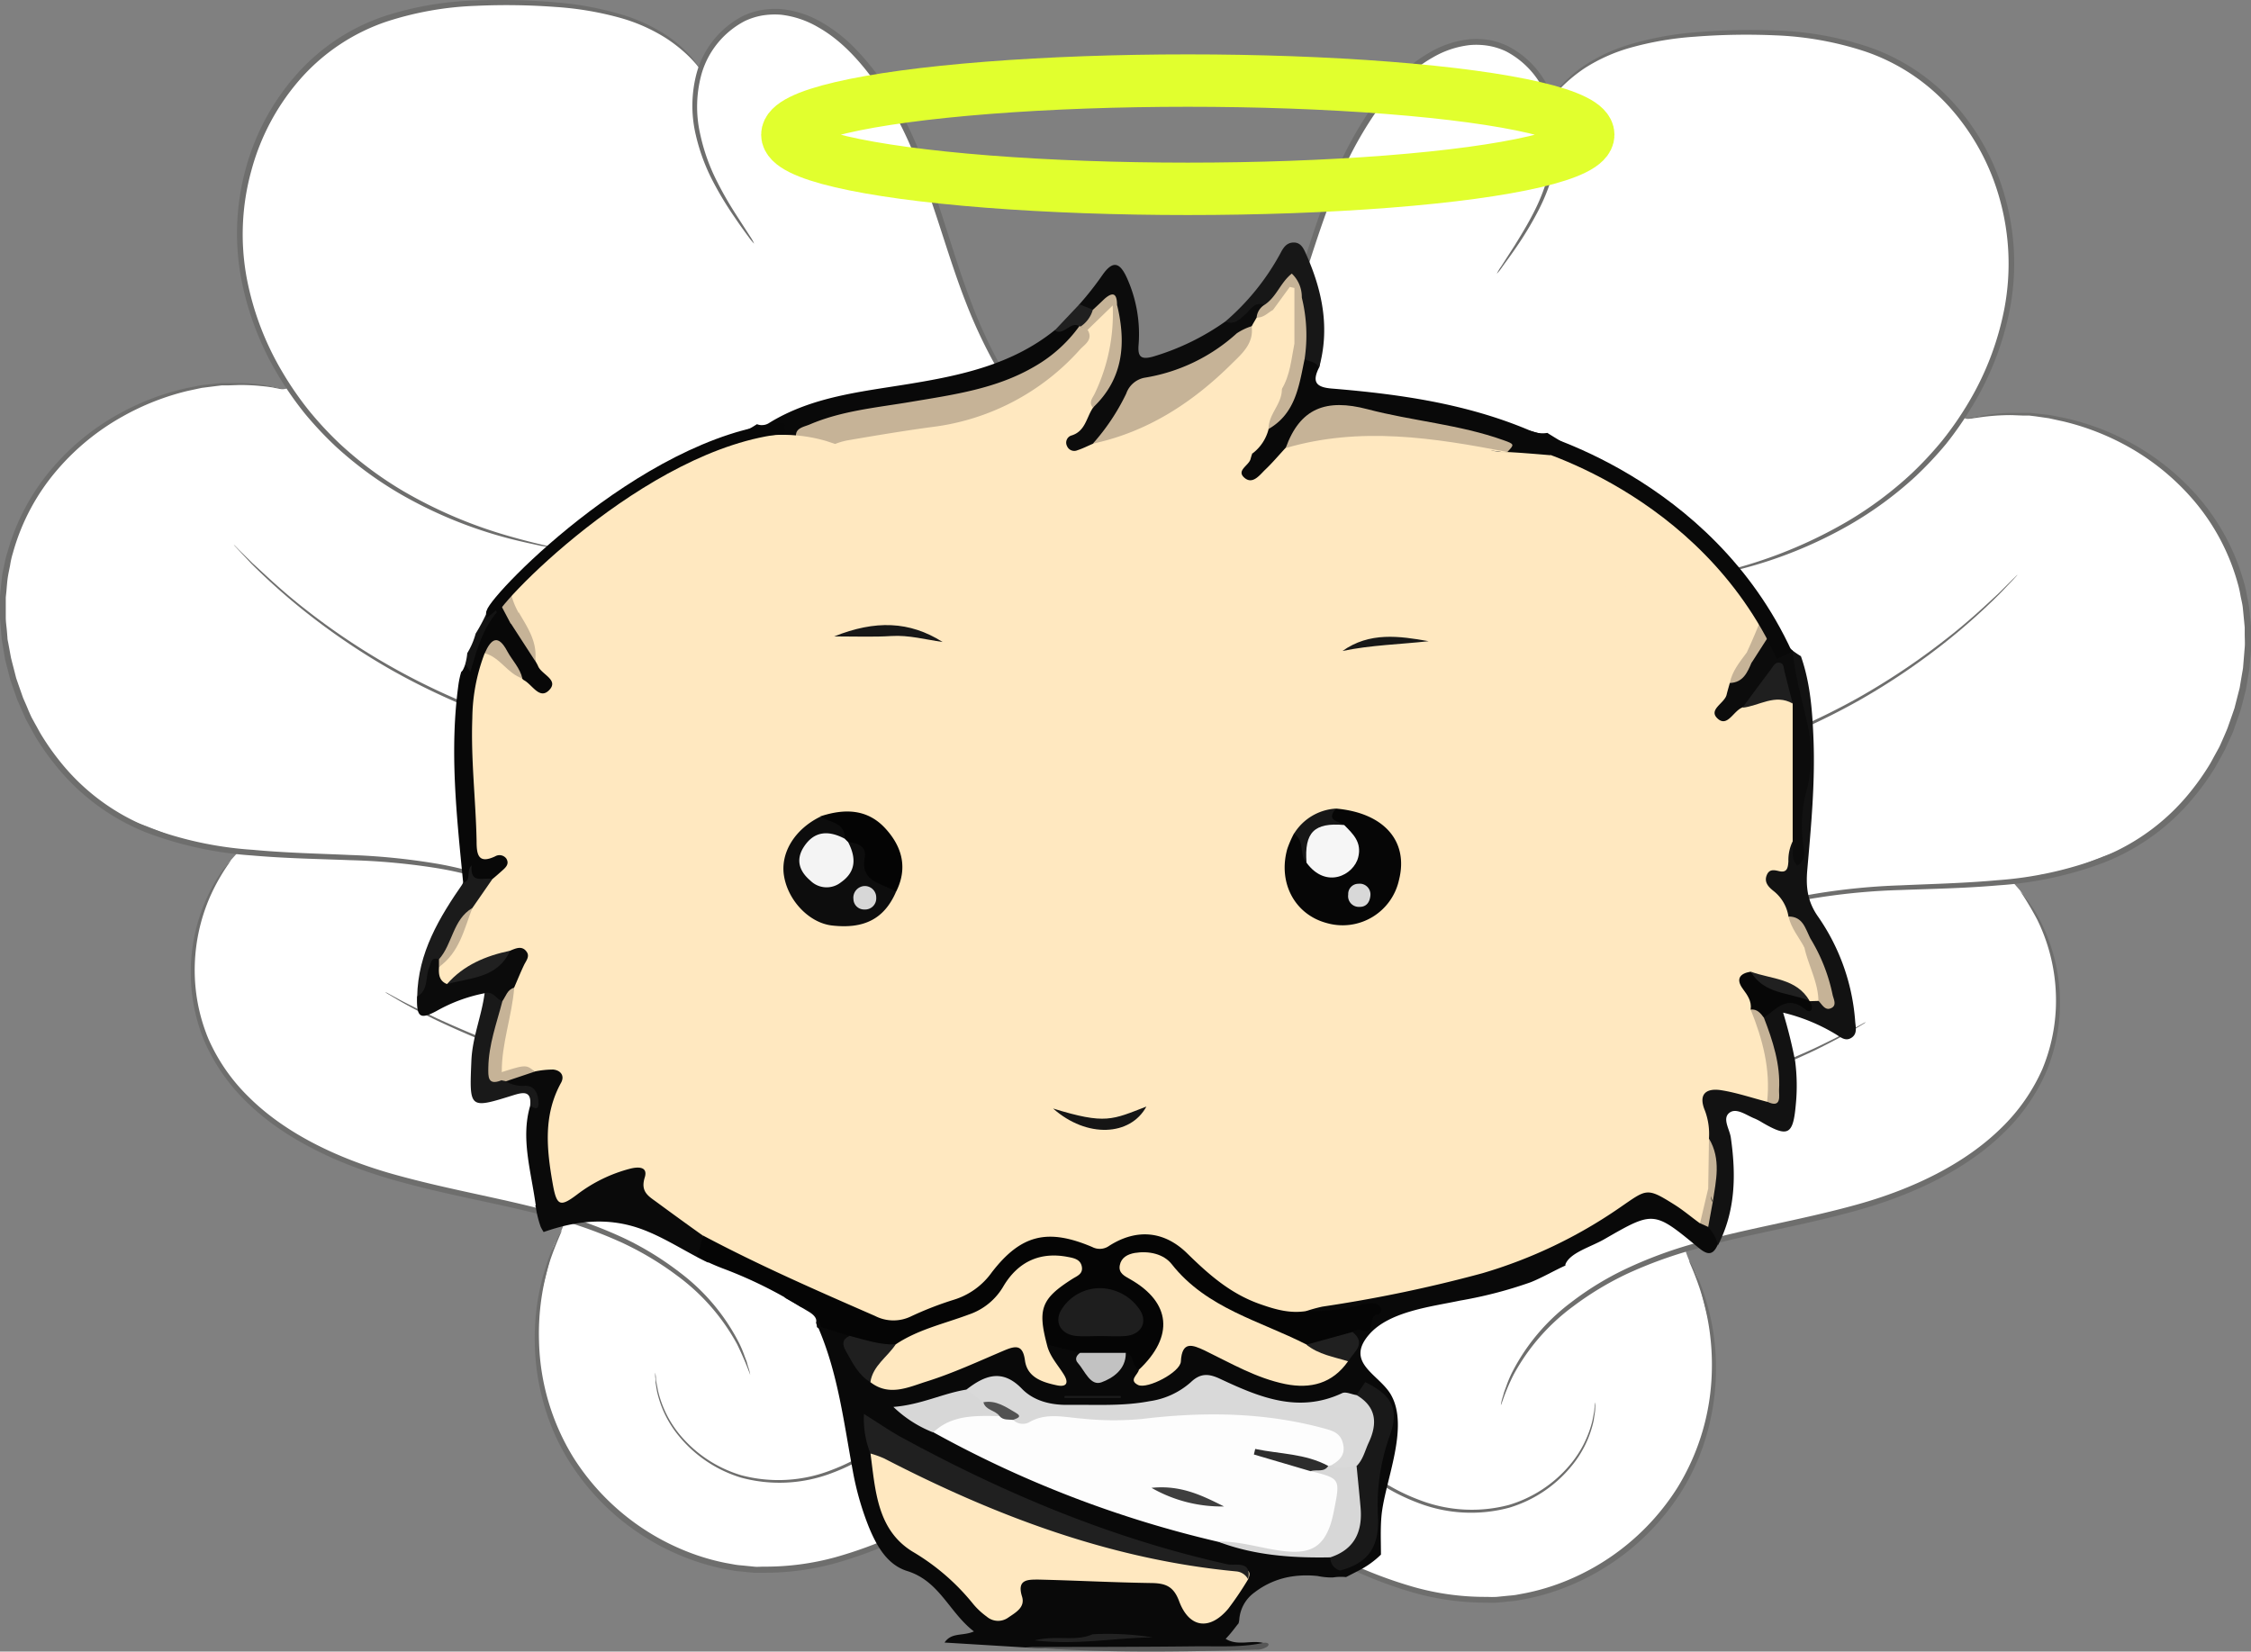 <svg xmlns="http://www.w3.org/2000/svg" viewBox="0 0 405 297.19"><rect x="0" y="0" width="405" height="297.19" fill="#808080" stroke="none"/><defs><style>.cls-1{fill:#fff;}.cls-2{fill:#6e6e6d;}.cls-3{fill:#090909;}.cls-4{fill:#0a0a0a;}.cls-5{fill:#121212;}.cls-6{fill:#131313;}.cls-7{fill:#0c0c0c;}.cls-8{fill:#080808;}.cls-9{fill:#171717;}.cls-10{fill:#0b0b0b;}.cls-11{fill:#191919;}.cls-12{fill:#1b1b1b;}.cls-13{fill:#575757;}.cls-14{fill:#202020;}.cls-15{fill:#ffe8c0;}.cls-16{fill:#fdfdfd;}.cls-17{fill:#050505;}.cls-18{fill:#d9d9d9;}.cls-19{fill:#d7d7d7;}.cls-20{fill:#1f1f1f;}.cls-21{fill:#c2c2c2;}.cls-22{fill:#222;}.cls-23{fill:#1c1c1c;}.cls-24{fill:#c6b397;}.cls-25{fill:#070707;}.cls-26{fill:#060606;}.cls-27{fill:#0d0d0d;}.cls-28{fill:#040404;}.cls-29{fill:#151515;}.cls-30{fill:#181818;}.cls-31{fill:#2d2d2d;}.cls-32{fill:#3f3f3f;}.cls-33{fill:#525252;}.cls-34{fill:#1e1e1e;}.cls-35{fill:#f6f6f6;}.cls-36{fill:#d8d8d8;}.cls-37{fill:#f4f4f4;}.cls-38,.cls-39,.cls-40{fill:none;stroke-miterlimit:10;}.cls-38{stroke:#090909;stroke-width:3px;}.cls-39{stroke:#e1ff2e;stroke-width:9.43px;}.cls-40{stroke:#080808;stroke-width:2px;}</style></defs><g id="Capa_2" data-name="Capa 2"><g id="Capa_1-2" data-name="Capa 1"><path class="cls-1" d="M191.23,79.6,185,73.71l-5.62-8.17-5.88-13.09-6.91-20.56L162,21.34,156,12l-4.91-5-5.47-3.41L140.9,2.5l-4-.09-3.18,1.1L130,6.21l-3.14,3.85L126,12.64l-.7-1-1.76-2-1.79-1.61-3.94-2.59L114.59,4l-5.88-1.79L101.36,1,91.62.5h-7.4L76.54,1.6,68.31,3.84l-5.4,2.5-5.1,3.51-4.91,4.9L49.21,20l-2.33,4.51-2.32,6.6-1.09,5.56-.34,5.11.47,6.65.86,4.47,2,6.26,2.51,5.56,2.74,5s.08.58-1.16.28-2.16-.42-2.16-.42l-4.15-.38-4.42.09-3.7.45-4.16.91L25,73.1,18.5,76.77,12.14,82,8,86.76,4.44,92.6l-2,4.83-1.46,6L.5,110.08,1,116.27l1.66,6.92,2.08,5.69,3.46,5.65,3.4,4.38,6.74,5.8L22,147.17l4.5,1.63,4.37,1.72,3.45,1.18,3.47.45,3,.89h2.39l-2,2.24-.72,1-1.1,1.67-1.69,3.52a29.06,29.06,0,0,0-1.69,4,30.46,30.46,0,0,0-.85,15.3c1.88,9.84,8.1,15.92,10.72,18.47a45.21,45.21,0,0,0,15.25,9.56c2.79,1.14,6.07,2,12.64,3.76,4.49,1.2,6.56,1.63,13.75,3.35,3.19.77,7.78,1.88,13.37,3.29l.9.29a18.73,18.73,0,0,1-1.54,3.67,7,7,0,0,0-1,2.52l-2.16,8.38-.48,6.42.61,7.33L99,254.63l2.19,5.11,2.1,3.62,4.81,6.06,2.71,2.6,3.51,3.05,4.09,2.3,6.31,2.86,5.61,1.58,5.88.92s4.88-.43,5.71-.42,5-.65,5.15-.69l6.26-1.66,7-2.68,6.59-3.3,3.24-1.88,5-3.22,3.67-2.65,3.54-2.78,2.11-1.78,1.57-1.41,1.22-1.08L193.32,81Zm-39.82,5.33a9.5,9.5,0,0,1-1.08.84l.35.25c1.36,1,.55,2.08-.5,2.78-.11,13.13-14,21.27-24.79,25.44-2,.79-5.09,1.27-7.07,0-1.49-.95-2.08-2.73,0-3.53s4.31-1.77,6.51-2.89c-2.1.13-4.9-.23-5.41-1.83a18.43,18.43,0,0,1-.57-9.94,2.26,2.26,0,0,1,0-.26c.9-6.05,3.75-10.32,8-13.08a12,12,0,0,1,3.56-1.81,27.57,27.57,0,0,1,5.72-1.59,14.56,14.56,0,0,1,6.52.25,14.4,14.4,0,0,1,8.73,2.84A1.56,1.56,0,0,1,151.41,84.93Z" transform="translate(-0.02 -0.08)"/><path class="cls-2" d="M135.71,43.93a9.18,9.18,0,0,1-1-1.21c-.6-.81-1.48-2-2.56-3.61a61.45,61.45,0,0,1-3.65-6,35,35,0,0,1-3.29-8.73,22.82,22.82,0,0,1,.2-11.32A16.5,16.5,0,0,1,133.6,3,13.35,13.35,0,0,1,137,1.89a15.32,15.32,0,0,1,3.65-.17A18,18,0,0,1,147.69,4a27.53,27.53,0,0,1,6.06,4.68,47.23,47.23,0,0,1,5,6.06,68.36,68.36,0,0,1,7.07,13.67c1.84,4.61,3.29,9.17,4.67,13.49s2.68,8.43,4.12,12.19a87.67,87.67,0,0,0,4.55,10.21,56,56,0,0,0,4.92,7.77,43.1,43.1,0,0,0,4.67,5.15c.67.68,1.36,1.18,1.91,1.66a18.18,18.18,0,0,0,1.47,1.15,8.76,8.76,0,0,1,1.21,1,8.13,8.13,0,0,1-1.33-.79,13.79,13.79,0,0,1-1.54-1.07,24.78,24.78,0,0,1-2-1.61,40.32,40.32,0,0,1-4.86-5.08,56.42,56.42,0,0,1-5.12-7.78,89.71,89.71,0,0,1-4.71-10.25c-1.48-3.77-2.82-7.89-4.22-12.21s-2.88-8.84-4.71-13.41a68,68,0,0,0-7-13.44c-3-4.24-6.44-8.07-10.68-10.44a17,17,0,0,0-6.64-2.22,14.1,14.1,0,0,0-3.38.14,12.41,12.41,0,0,0-3.13,1,15.62,15.62,0,0,0-7.74,9.39A22.18,22.18,0,0,0,126,24.22a34.88,34.88,0,0,0,3.08,8.62c1.22,2.42,2.44,4.42,3.46,6l2.4,3.72A7.66,7.66,0,0,1,135.71,43.93Z" transform="translate(-0.02 -0.08)"/><path class="cls-2" d="M99.24,98.53a1.52,1.52,0,0,1-.51,0l-1.46-.24C96,98,94.09,97.62,91.68,97a79,79,0,0,1-19.45-7.92,66.89,66.89,0,0,1-11.74-8.6,64.79,64.79,0,0,1-5.58-5.93A60.31,60.31,0,0,1,50,67.49a53.2,53.2,0,0,1-6.58-17.26,44,44,0,0,1,.81-19.78,42.16,42.16,0,0,1,9.5-17.37A36.77,36.77,0,0,1,69.15,3,58.58,58.58,0,0,1,85.62.17a113.67,113.67,0,0,1,14.53.35A56.45,56.45,0,0,1,112,2.74a30.62,30.62,0,0,1,8.2,3.87,22.5,22.5,0,0,1,4.28,3.81c.4.52.7.92.91,1.18s.29.42.27.43A27.37,27.37,0,0,0,119.93,7a31,31,0,0,0-8.15-3.66,57.15,57.15,0,0,0-11.69-2,119.35,119.35,0,0,0-14.43-.21A58.43,58.43,0,0,0,69.47,4a36.06,36.06,0,0,0-15,9.83,41.14,41.14,0,0,0-9.24,17,43,43,0,0,0-.81,19.32A52,52,0,0,0,50.81,67a58.45,58.45,0,0,0,4.83,7,62.81,62.81,0,0,0,5.45,5.87,66.35,66.35,0,0,0,11.52,8.6A82.77,82.77,0,0,0,91.79,96.6c2.38.68,4.25,1.14,5.52,1.44l1.44.34A2.25,2.25,0,0,1,99.24,98.53Z" transform="translate(-0.02 -0.08)"/><path class="cls-2" d="M104.67,168.76a2.65,2.65,0,0,1-.41-.35l-1.11-1.09a38.24,38.24,0,0,0-4.64-3.74,42.39,42.39,0,0,0-8.4-4.25A61.32,61.32,0,0,0,78,156.2a118.75,118.75,0,0,0-15.12-1.34c-5.46-.22-11.33-.3-17.49-.84a66.39,66.39,0,0,1-19-4.11A39.74,39.74,0,0,1,9.79,137.5a45.51,45.51,0,0,1-3.1-4.37c-.47-.75-.87-1.55-1.3-2.31l-.63-1.16c-.21-.39-.37-.8-.55-1.2-.36-.8-.71-1.6-1.06-2.39l-.86-2.45-.42-1.22-.32-1.25c-.2-.83-.43-1.65-.62-2.47l-.42-2.5c-.07-.41-.15-.83-.2-1.24l-.1-1.25C.15,112.86.08,112,0,111.21s0-1.64,0-2.46v-1.22l.12-1.21c.08-.8.17-1.6.25-2.39s.3-1.57.45-2.34A17.7,17.7,0,0,1,1.4,99.3,39.58,39.58,0,0,1,9.8,83.89a43.46,43.46,0,0,1,12-9.55,45.71,45.71,0,0,1,11.82-4.43l2.64-.52,2.48-.27L39.87,69,41,69l2.07,0a33.32,33.32,0,0,1,6,.64l1.53.31a1.59,1.59,0,0,1,.51.15,3,3,0,0,1-.53,0L49,69.79a38.93,38.93,0,0,0-5.95-.43L41,69.43l-1.11,0-1.14.14-2.45.31-2.6.56A45.66,45.66,0,0,0,22.12,75a43.17,43.17,0,0,0-11.66,9.47A38.72,38.72,0,0,0,2.35,99.56a15,15,0,0,0-.51,2.23c-.14.75-.32,1.51-.43,2.28s-.16,1.55-.23,2.34l-.12,1.18v1.19c0,.79,0,1.59,0,2.4s.13,1.61.2,2.42l.1,1.21c0,.41.13.81.19,1.21L2,118.46c.2.8.41,1.61.62,2.42l.31,1.22.41,1.19.84,2.39c.34.78.69,1.55,1,2.34.18.38.34.78.53,1.16l.62,1.14c.43.74.81,1.52,1.28,2.25a44.58,44.58,0,0,0,3,4.27A38.91,38.91,0,0,0,26.84,149,65.63,65.63,0,0,0,45.5,153c6.11.57,12,.68,17.44.93a117.53,117.53,0,0,1,15.21,1.49,60.15,60.15,0,0,1,12.17,3.32,40.86,40.86,0,0,1,8.42,4.46,33.39,33.39,0,0,1,4.56,3.93l1,1.17C104.58,168.6,104.69,168.75,104.67,168.76Z" transform="translate(-0.02 -0.08)"/><path class="cls-2" d="M135,247.49a59.42,59.42,0,0,0-2.38-5.56,37.59,37.59,0,0,0-10.73-12.27,55.6,55.6,0,0,0-9.71-5.85,78.42,78.42,0,0,0-12.25-4.45c-8.86-2.54-19-4.05-29.27-7s-19.81-7.52-26.47-14.18a34.14,34.14,0,0,1-7.47-10.91,32.49,32.49,0,0,1,1.38-27.39,22.38,22.38,0,0,1,1.33-2.25,17.79,17.79,0,0,1,1.11-1.56,10.86,10.86,0,0,1,1-1.2c.11.08-1.34,1.72-3.09,5.2A33,33,0,0,0,35.08,176a32.17,32.17,0,0,0,2.43,11,33.31,33.31,0,0,0,7.35,10.56c6.52,6.46,15.88,11,26.07,13.85s20.32,4.43,29.24,7A78,78,0,0,1,112.54,223a55.44,55.44,0,0,1,9.79,6.05A36.8,36.8,0,0,1,133,241.75a20.25,20.25,0,0,1,1,2.39l.38,1c.08.31.16.59.23.84A7.81,7.81,0,0,1,135,247.49Z" transform="translate(-0.02 -0.08)"/><path class="cls-2" d="M187.19,259.18a7.47,7.47,0,0,1-1,1c-.67.65-1.67,1.62-3,2.77A99.46,99.46,0,0,1,171,272a91.22,91.22,0,0,1-9.15,5.07,75.63,75.63,0,0,1-11.26,4.23,47.72,47.72,0,0,1-13.19,1.79c-.58,0-1.17,0-1.75,0l-1.76-.17c-.58-.07-1.18-.1-1.76-.19l-1.77-.32a41.19,41.19,0,0,1-7-2.06,43.39,43.39,0,0,1-21-17.41,39.83,39.83,0,0,1-4.73-11.08,42.61,42.61,0,0,1-1.4-10.39,42,42,0,0,1,2.49-14.91,31.92,31.92,0,0,1,1.63-3.77,6.13,6.13,0,0,1,.71-1.25c.1.05-.83,1.79-2,5.16A43.76,43.76,0,0,0,97,241.39a41.7,41.7,0,0,0,6.21,21,42.79,42.79,0,0,0,20.54,16.93,40,40,0,0,0,6.8,2l1.72.31c.57.1,1.15.13,1.72.19l1.7.17c.57.07,1.14,0,1.7,0a47.56,47.56,0,0,0,12.92-1.69,76.4,76.4,0,0,0,11.14-4.09,95.64,95.64,0,0,0,9.13-4.91,110.67,110.67,0,0,0,12.28-8.67c1.4-1.1,2.44-2,3.16-2.61A6.39,6.39,0,0,1,187.19,259.18Z" transform="translate(-0.02 -0.08)"/><path class="cls-2" d="M141.11,156.25a20.49,20.49,0,0,0-1.18-4.51,22.36,22.36,0,0,0-8-9.64c-4.35-3.2-10.57-5.21-17.54-6.57-3.48-.72-7.19-1.29-11-2.18l-2.87-.66-2.89-.78c-2-.49-3.88-1.16-5.85-1.77a123.86,123.86,0,0,1-21.23-9.44,122.86,122.86,0,0,1-15.72-10.63,116.63,116.63,0,0,1-9.55-8.52L42.89,99l-.61-.66a1.41,1.41,0,0,1-.19-.24l.23.2L43,99l2.47,2.44c2.21,2,5.37,5.08,9.63,8.38A122.9,122.9,0,0,0,92,129.64c2,.6,3.88,1.27,5.82,1.76l2.88.78,2.85.66c3.77.89,7.47,1.47,11,2.21a66.67,66.67,0,0,1,9.81,2.66,36.21,36.21,0,0,1,4.23,1.85,31.77,31.77,0,0,1,3.62,2.24,22.13,22.13,0,0,1,8,9.87A16.17,16.17,0,0,1,141,155q.06.59.09.9A1,1,0,0,1,141.11,156.25Z" transform="translate(-0.02 -0.08)"/><path class="cls-2" d="M136.33,202.35a3.44,3.44,0,0,1-.71-.14l-2-.51-7.38-2c-6.22-1.7-14.84-4-24.24-6.94a175.35,175.35,0,0,1-23.52-9.12c-2.9-1.42-5.2-2.66-6.76-3.57L69.91,179a4.74,4.74,0,0,1-.6-.4,3.47,3.47,0,0,1,.66.31l1.83,1c1.59.85,3.91,2,6.82,3.41a192.79,192.79,0,0,0,23.52,9c9.38,3,18,5.29,24.18,7.09l7.34,2.14,2,.6A3.62,3.62,0,0,1,136.33,202.35Z" transform="translate(-0.02 -0.08)"/><path class="cls-2" d="M176,233.37a4.22,4.22,0,0,1-.24.83c-.17.54-.45,1.33-.82,2.34a71.5,71.5,0,0,1-3.71,8.32,51.23,51.23,0,0,1-7.76,11.07,35.77,35.77,0,0,1-13.7,9.19,26.4,26.4,0,0,1-16.39.86,23.06,23.06,0,0,1-11.17-7.44,19,19,0,0,1-4-8.18c-.09-.53-.16-1-.23-1.41s0-.77-.06-1a4.8,4.8,0,0,1,0-.87s.05.3.11.86c0,.28,0,.63.11,1l.27,1.4a19.34,19.34,0,0,0,4,8,22.86,22.86,0,0,0,11,7.21,26.14,26.14,0,0,0,16.07-.89,35.45,35.45,0,0,0,13.52-9,52.08,52.08,0,0,0,7.79-10.9,82.87,82.87,0,0,0,3.85-8.23l.91-2.29A8.26,8.26,0,0,1,176,233.37Z" transform="translate(-0.02 -0.08)"/><path class="cls-1" d="M404,108.82l-1.45-6-2-4.83L397,92.18l-4.11-4.76-6.37-5.23L380,78.51l-6.9-2.5L369,75.1l-3.71-.45-4.41-.09-4.15.38s-.93.12-2.16.42-1.16-.27-1.16-.27l2.73-5,2.52-5.56,2-6.26.87-4.47.46-6.65L361.56,42l-1.08-5.56-2.32-6.59-2.34-4.51-3.69-5.21-4.9-4.89-5.11-3.51-5.39-2.51L328.5,7l-7.68-1.11h-7.41l-9.74.51-7.35,1.17-5.87,1.78-3.27,1.5-3.93,2.59-1.79,1.61-1.77,2-.69,1-.85-2.58L275,11.62l-3.71-2.7-3.18-1.1-4,.09L259.45,9,254,12.38l-4.91,5L243,26.75,238.47,37.3l-6.92,20.57L225.68,71l-5.62,8.16L213.81,85l-2.09,1.43,6.13,178.15,1.22,1.08,1.56,1.41,2.11,1.78,3.55,2.79,3.67,2.64,5,3.22,3.24,1.88,6.59,3.3,7,2.68S257.8,287,258,287s4.34.69,5.16.69,5.71.42,5.71.42l5.88-.92,5.61-1.57,6.31-2.87,4.09-2.3,3.5-3.05,2.72-2.6,4.81-6.06,2.1-3.61L306,260l1.76-6.82.61-7.33-.49-6.42-2.15-8.38a6.9,6.9,0,0,0-1-2.51,19,19,0,0,1-1.54-3.68l.89-.29c5.6-1.41,10.19-2.52,13.38-3.29,7.19-1.72,9.26-2.15,13.75-3.35,6.56-1.75,9.85-2.62,12.64-3.76a45.14,45.14,0,0,0,15.25-9.56c2.61-2.55,8.83-8.63,10.72-18.47a30.38,30.38,0,0,0-.86-15.3,27.69,27.69,0,0,0-1.69-4l-1.68-3.53-1.11-1.66-.72-1-1.94-2.24h2.39l3-.89,3.48-.45,3.45-1.18,4.37-1.72,4.5-1.63,3.64-2.46,6.73-5.8,3.4-4.38,3.46-5.65,2.09-5.69,1.65-6.92.52-6.19ZM279.8,99.16c2,3.09,4,6.55,6.71,8.48,1.94,1.39-.51,3-1.79,3.42a8.07,8.07,0,0,1-6.84-.9c-3.42-2.45-5.21-6.68-7.71-10-3.22-4.24-6.2-8.83-10-12.55a8.25,8.25,0,0,1-1.16-1c-1.54-1.61.17-3,1.8-3.42l.47-.11c.48-1.29,3.08-2.19,4.77-2.1a24.13,24.13,0,0,1,11.18,2.87c2.07,0,4.28.48,5.06,1.26a6.4,6.4,0,0,1,1.31,1.68,10.33,10.33,0,0,1,4.64,5c.49,1.36-.42,2.19-1.71,2.66a23.76,23.76,0,0,1,2.22,2.62C290.53,99.67,282.74,101,279.8,99.16Z" transform="translate(-0.02 -0.08)"/><path class="cls-2" d="M269.33,49.34a8.13,8.13,0,0,1,.79-1.33l2.39-3.71c1-1.63,2.25-3.63,3.46-6a34.87,34.87,0,0,0,3.09-8.62,22.14,22.14,0,0,0-.31-10.9A15.68,15.68,0,0,0,271,9.33a12.25,12.25,0,0,0-3.13-1,13.61,13.61,0,0,0-3.38-.14,16.93,16.93,0,0,0-6.65,2.21c-4.23,2.37-7.71,6.21-10.67,10.44a68.89,68.89,0,0,0-7,13.45c-1.83,4.56-3.3,9.09-4.7,13.4s-2.74,8.44-4.23,12.21a85.67,85.67,0,0,1-4.71,10.25,54.65,54.65,0,0,1-5.12,7.78A40.48,40.48,0,0,1,216.59,83c-.7.66-1.42,1.14-2,1.61a16.51,16.51,0,0,1-1.54,1.07,9,9,0,0,1-1.33.78,8.76,8.76,0,0,1,1.21-1c.4-.3.91-.65,1.47-1.14s1.24-1,1.91-1.67A42.33,42.33,0,0,0,221,77.52a56.38,56.38,0,0,0,4.92-7.77,90.36,90.36,0,0,0,4.55-10.21c1.44-3.76,2.74-7.86,4.11-12.19s2.84-8.88,4.68-13.49A68.76,68.76,0,0,1,246.3,20.2a46.7,46.7,0,0,1,5-6.06,27.74,27.74,0,0,1,6.06-4.69,17.91,17.91,0,0,1,7.07-2.31,14.82,14.82,0,0,1,3.65.16,13.35,13.35,0,0,1,3.38,1.15,16.53,16.53,0,0,1,8.16,10,22.81,22.81,0,0,1,.19,11.32,34.66,34.66,0,0,1-3.29,8.73,61.59,61.59,0,0,1-3.64,6c-1.08,1.59-2,2.8-2.57,3.61A8.76,8.76,0,0,1,269.33,49.34Z" transform="translate(-0.02 -0.08)"/><path class="cls-2" d="M305.8,104a1.89,1.89,0,0,1,.48-.16l1.45-.34c1.27-.3,3.13-.76,5.51-1.43a82.93,82.93,0,0,0,19.19-8.18A66.73,66.73,0,0,0,344,85.24a64,64,0,0,0,5.45-5.86,59.4,59.4,0,0,0,4.83-7,52.37,52.37,0,0,0,6.4-16.94,43.26,43.26,0,0,0-.81-19.32,41.28,41.28,0,0,0-9.25-16.95,36,36,0,0,0-15-9.82,58.52,58.52,0,0,0-16.19-2.91A119.2,119.2,0,0,0,305,6.68a57.15,57.15,0,0,0-11.69,2,30.69,30.69,0,0,0-8.15,3.65,27.65,27.65,0,0,0-5.7,5.07,2.11,2.11,0,0,1,.28-.42l.9-1.19A22.63,22.63,0,0,1,284.88,12a30.62,30.62,0,0,1,8.2-3.87,56.34,56.34,0,0,1,11.8-2.22,117.62,117.62,0,0,1,14.54-.35,58.58,58.58,0,0,1,16.47,2.86,36.65,36.65,0,0,1,15.45,10,42,42,0,0,1,9.5,17.37,44,44,0,0,1,.82,19.79,53,53,0,0,1-6.59,17.25A61.6,61.6,0,0,1,350.13,80a64.64,64.64,0,0,1-5.58,5.92,66.62,66.62,0,0,1-11.74,8.6,78.79,78.79,0,0,1-19.46,7.92c-2.4.62-4.29,1-5.58,1.25l-1.47.24A2.36,2.36,0,0,1,305.8,104Z" transform="translate(-0.02 -0.08)"/><path class="cls-2" d="M300.36,174.17a2.56,2.56,0,0,1,.33-.42c.24-.26.59-.65,1-1.17a33.6,33.6,0,0,1,4.57-3.93,41,41,0,0,1,8.41-4.46,60.73,60.73,0,0,1,12.18-3.32,117.44,117.44,0,0,1,15.21-1.48c5.47-.25,11.33-.37,17.44-.93a66.07,66.07,0,0,0,18.66-4.1,38.86,38.86,0,0,0,16.21-12.11,44.55,44.55,0,0,0,3-4.26c.47-.74.85-1.51,1.27-2.26l.62-1.13c.2-.38.36-.78.54-1.17.34-.78.69-1.56,1-2.34l.84-2.39.41-1.19.31-1.22.62-2.42c.14-.81.27-1.62.41-2.43.07-.41.15-.81.2-1.21l.1-1.22c.07-.81.13-1.62.2-2.42s0-1.6,0-2.4V113l-.11-1.18c-.08-.78-.15-1.56-.23-2.34s-.29-1.52-.43-2.28a18.49,18.49,0,0,0-.51-2.23,39,39,0,0,0-8.11-15.09,43.36,43.36,0,0,0-11.67-9.47,45.78,45.78,0,0,0-11.58-4.5l-2.61-.57L366.28,75l-1.15-.14-1.1,0-2-.08a38.82,38.82,0,0,0-6,.43l-1.54.21a2.19,2.19,0,0,1-.54,0,1.72,1.72,0,0,1,.51-.14L356,75a33.39,33.39,0,0,1,6-.63l2.07,0,1.12,0,1.16.12,2.48.27,2.65.53a45.3,45.3,0,0,1,11.82,4.42,43.8,43.8,0,0,1,12,9.55,39.63,39.63,0,0,1,8.39,15.41,16.21,16.21,0,0,1,.54,2.29c.15.78.33,1.55.45,2.34l.24,2.4.12,1.2,0,1.23c0,.81,0,1.63,0,2.46s-.13,1.64-.19,2.47l-.1,1.25c-.05.42-.14.83-.2,1.24l-.42,2.5c-.2.82-.42,1.65-.63,2.48l-.32,1.24-.42,1.22c-.28.81-.57,1.63-.85,2.45s-.71,1.59-1.06,2.39c-.19.4-.35.81-.55,1.2l-.63,1.16c-.44.77-.83,1.56-1.3,2.31a44.29,44.29,0,0,1-3.1,4.37,39.74,39.74,0,0,1-16.66,12.41,66,66,0,0,1-19,4.11c-6.16.54-12,.63-17.49.84A117,117,0,0,0,327,161.62a61.24,61.24,0,0,0-12.08,3.12,41.84,41.84,0,0,0-8.4,4.26,38.63,38.63,0,0,0-4.65,3.73l-1.11,1.09C300.52,174.07,300.38,174.18,300.36,174.17Z" transform="translate(-0.02 -0.08)"/><path class="cls-2" d="M270.05,252.9a9.13,9.13,0,0,1,.37-1.53l.24-.84.37-1a20.53,20.53,0,0,1,1-2.4,36.47,36.47,0,0,1,10.64-12.68,54.19,54.19,0,0,1,9.78-6,77.73,77.73,0,0,1,12.37-4.6c8.92-2.61,19-4.16,29.25-7s19.54-7.4,26.07-13.85a33.69,33.69,0,0,0,7.35-10.56,32.2,32.2,0,0,0,2.42-11,33,33,0,0,0-3.36-15.89,58.44,58.44,0,0,0-3.1-5.19,7.72,7.72,0,0,1,1,1.19,17.94,17.94,0,0,1,1.1,1.56,22.3,22.3,0,0,1,1.34,2.25,32.48,32.48,0,0,1,1.38,27.39,34.14,34.14,0,0,1-7.47,10.91c-6.66,6.66-16.17,11.29-26.47,14.18s-20.41,4.42-29.27,7a78.55,78.55,0,0,0-12.26,4.44,55.87,55.87,0,0,0-9.7,5.85,37.39,37.39,0,0,0-10.73,12.28C270.65,250.8,270.18,252.94,270.05,252.9Z" transform="translate(-0.02 -0.08)"/><path class="cls-2" d="M217.85,264.59a6.88,6.88,0,0,1,1.14.88c.72.59,1.76,1.51,3.16,2.6a110.88,110.88,0,0,0,12.28,8.68,94.21,94.21,0,0,0,9.12,4.91,78,78,0,0,0,11.14,4.08,47.22,47.22,0,0,0,12.92,1.69,16,16,0,0,0,1.7,0l1.71-.17c.57-.06,1.15-.09,1.72-.18l1.72-.32a40,40,0,0,0,6.8-2,42.76,42.76,0,0,0,20.53-16.93,41.72,41.72,0,0,0,6.22-21,43.76,43.76,0,0,0-2.13-14.75c-1.12-3.36-2.06-5.11-1.95-5.16a7.28,7.28,0,0,1,.7,1.25,31.93,31.93,0,0,1,1.64,3.78,41.93,41.93,0,0,1,2.49,14.9,43.11,43.11,0,0,1-1.4,10.39,40.06,40.06,0,0,1-4.73,11.09,43.42,43.42,0,0,1-21,17.4,41,41,0,0,1-7,2.06l-1.76.32c-.59.09-1.18.12-1.77.19l-1.76.17a16.84,16.84,0,0,1-1.74,0,47.66,47.66,0,0,1-13.19-1.78,75.63,75.63,0,0,1-11.26-4.23,94.19,94.19,0,0,1-9.15-5.07,98.56,98.56,0,0,1-12.15-9c-1.36-1.15-2.36-2.11-3-2.77A7.68,7.68,0,0,1,217.85,264.59Z" transform="translate(-0.02 -0.08)"/><path class="cls-2" d="M263.93,161.66a1,1,0,0,1,0-.31l.09-.9a16.17,16.17,0,0,1,.89-3.37,22.18,22.18,0,0,1,8-9.87,30.91,30.91,0,0,1,3.62-2.24,39.92,39.92,0,0,1,4.23-1.85,67.79,67.79,0,0,1,9.8-2.66c3.5-.73,7.2-1.32,11-2.2l2.85-.67,2.88-.78c1.94-.49,3.86-1.16,5.82-1.76a126.45,126.45,0,0,0,21.16-9.36A126.45,126.45,0,0,0,350,115.19c4.27-3.3,7.43-6.33,9.64-8.37l2.46-2.45.65-.63c.15-.14.23-.21.24-.2s-.06.09-.2.24l-.61.67-2.4,2.51a116.17,116.17,0,0,1-9.54,8.52,121.83,121.83,0,0,1-15.72,10.63,125,125,0,0,1-21.23,9.45c-2,.6-3.9,1.27-5.85,1.76l-2.89.78-2.87.66c-3.79.89-7.5,1.46-11,2.18-7,1.36-13.19,3.37-17.53,6.58a22.34,22.34,0,0,0-8,9.63A20.49,20.49,0,0,0,263.93,161.66Z" transform="translate(-0.02 -0.08)"/><path class="cls-2" d="M268.7,207.76a4,4,0,0,1,.69-.24l2-.61,7.33-2.14c6.2-1.8,14.81-4.12,24.19-7.08a196.16,196.16,0,0,0,23.52-8.95c2.91-1.38,5.23-2.57,6.82-3.42l1.83-1a3.16,3.16,0,0,1,.66-.31,3.68,3.68,0,0,1-.6.4l-1.79,1.07c-1.56.91-3.86,2.15-6.76,3.58a176.85,176.85,0,0,1-23.52,9.11c-9.4,3-18,5.24-24.25,6.95l-7.38,2-2,.51A3.45,3.45,0,0,1,268.7,207.76Z" transform="translate(-0.02 -0.08)"/><path class="cls-2" d="M229,238.78a5.09,5.09,0,0,1,.35.8c.2.52.51,1.3.91,2.3a85.88,85.88,0,0,0,3.84,8.22,52.16,52.16,0,0,0,7.8,10.9,35.58,35.58,0,0,0,13.52,9,26.14,26.14,0,0,0,16.07.89,22.87,22.87,0,0,0,11-7.22,19.47,19.47,0,0,0,4.05-8c.1-.52.19-1,.27-1.39s.07-.76.11-1a4.66,4.66,0,0,1,.11-.86,4.8,4.8,0,0,1,0,.87c0,.28,0,.64-.07,1.05s-.13.88-.22,1.42a19.17,19.17,0,0,1-4,8.17,23,23,0,0,1-11.17,7.45,26.47,26.47,0,0,1-16.39-.86,35.78,35.78,0,0,1-13.7-9.2,51.27,51.27,0,0,1-7.77-11.06,72.87,72.87,0,0,1-3.7-8.33c-.38-1-.65-1.8-.83-2.34A5,5,0,0,1,229,238.78Z" transform="translate(-0.02 -0.08)"/><path class="cls-3" d="M308.63,220c-.64-.53-1.42-.82-2.07-1.31a24.89,24.89,0,0,0-8.41-5.58c-2-.78-3.89-1-5.65.51C284.1,221,274,225.1,263.44,228.05c-7.5,2.09-15.17,3.43-22.85,4.78-2.11.37-5.05-.2-5.9,3,2.3,4,6,.9,9,1.7-.25.69-.75,1.1-1,1.68-.3,1.8-.26,3.69-1.42,5.25-3.5,3.59-7.67,3.64-12.08,2.2-4-1.32-7.76-3.4-11.59-5.19s-5-1.33-7.07,2.45c-.88,1.61-1.83,3.46-4.25,2-.86-1.51-1.28-3.63-3.85-2.85-3.47,4.3-5.5,4.09-7.82-.81-2-.85-4-.76-6.09-.82-1.94,1-1,2.81-.77,4.55a3.11,3.11,0,0,1-1.25-1.45c-1.85-4.06-2.66-4.43-6.88-2.9-3.17,1.15-6.2,2.63-9.31,3.91-4.05,1.66-8.15,3.15-12.66,2.12a9.61,9.61,0,0,1-4-7.5c-1.66-2.11-3.45-3.63-6.12-1.45,0,.19-.11.37-.17.55,3.45,8.13,4.49,16.83,6.08,25.41a52.18,52.18,0,0,0,2.87,10.1c1.41,3.46,3.33,6.88,6.94,8,5.85,1.83,7.54,7.45,12,10.87-2.05.89-4,.11-5.29,2l14.47.88c13.94.59,27.89.11,41.84.24.66,0,1.25-.12,1.19-1-2.21-.67-4.69.59-6.92-.79,1.16-1.18,2.11-2.61,2.3-2.74a3.42,3.42,0,0,0,.17-.92,6.6,6.6,0,0,1,2.71-4.68,14.52,14.52,0,0,1,6.94-2.91,17.91,17.91,0,0,1,4.45-.05,12.73,12.73,0,0,0,2.7.26,9.43,9.43,0,0,1,2.39-.07l2.12-1.09a16.6,16.6,0,0,0,4.16-2.95h0c0-2.3-.11-4.61.09-6.89.55-6.24,5.17-16.07,1.64-22-2.17-3.61-8.27-5.65-3.84-10.74,3.64-4.18,11.29-5,16.32-6.08a77.18,77.18,0,0,0,12.74-3.31c2.2-.89,4.14-2.06,6.24-3a.87.87,0,0,1,0-.22c.82-2.1,4.53-3.1,7-4.52,8.88-5.11,8.89-5.12,16.89,1.48,1.36,1.13,2.51,1.72,3.46-.37A4.11,4.11,0,0,0,308.63,220Z" transform="translate(-0.02 -0.08)"/><path class="cls-4" d="M127.42,223.67c-.17-.46.11-1,.09-1.46-.45-2.78-3.09-3.4-4.87-4.84s-3.77-2.73-4.4-5.34c-.83-3.42-2.37-4.15-5.81-3.3a33.19,33.19,0,0,0-6.91,2.88c-3.35,1.7-3.88,1.4-4.68-2.37A21.2,21.2,0,0,1,102,197.46c.77-2.14,1.69-4-.27-5.79s-3.94-1.09-5.92,0c-1.71.66-3.55,1-4.9,2.43-.53,2.6,1.45,2,2.8,2.18,2.45.29,2.45.27,1.71,2.74-1.74,5.87.12,11.61,1,18l-.09,0a.22.22,0,0,1,0,.08,1.76,1.76,0,0,1,.09.2,19.5,19.5,0,0,0,.88,3.54,8,8,0,0,0,.53.94c5.71-2,11.62-2.8,17.88-.43,4.12,1.56,7.76,4.05,11.72,5.93A3.8,3.8,0,0,0,127.42,223.67Z" transform="translate(-0.02 -0.08)"/><path class="cls-3" d="M270.17,100.2c-3-3.93-5.76-8.17-9.2-11.73A67.74,67.74,0,0,0,272.74,104C271.91,102.72,271.09,101.4,270.17,100.2Z" transform="translate(-0.02 -0.08)"/><path class="cls-3" d="M267.23,80.32a2.17,2.17,0,0,1-.61.76,23.47,23.47,0,0,1,10.58,2.83,10.49,10.49,0,0,1,4.24.74c-.14-1.26.52-1.93,2.39-3.33l-5-3.08a3.77,3.77,0,0,1-.39-.26,5.55,5.55,0,0,1-3.27-.48C263.83,72.71,251.81,71,239.66,70c-2.92-.23-3.58-1.24-2.33-3.75.79-2.53-.89-2.42-2.52-2.36-1.26.47-1.3,1.54-1.61,2.68-1,3.71-1.83,7.61-5.69,9.68a19,19,0,0,1-3.84,4.88c-.19.31-.37.64-.59.94-1.28,1.73-2.11,3.59-.14,5.26s3.9.56,5.54-1c1.45-1.36,2.84-2.76,4.27-4.14a3.33,3.33,0,0,0,.84-1.23c1.9-5.25,4-6.37,9.26-5.69,5.45.71,10.82,1.85,16.3,2.46C261.78,78.07,265.09,77.73,267.23,80.32Z" transform="translate(-0.02 -0.08)"/><path class="cls-3" d="M192.22,58a7.39,7.39,0,0,1-2.45,1.51c-7.63,6.15-16.8,8.12-26.15,9.65-8.65,1.42-17.47,2.27-25.17,7a2.39,2.39,0,0,1-2.24.25c-3.36,2.19-7.32,3.65-11,5.47-.08.16-.15.32-.24.49-.54,1.09-1.13,2.17-1.68,3.26A17.24,17.24,0,0,1,127,82.65a12.55,12.55,0,0,1,3.5-1.77,28.55,28.55,0,0,1,5.69-1.57,14.56,14.56,0,0,1,6.52.25,14.63,14.63,0,0,1,5.47,1c-.41-2.82.21-3.3,3.76-4.15,4.13-1,8.35-1.54,12.54-2.22,8.37-1.34,16.85-2.35,23.91-7.72,2.71-2.06,5.67-3.92,6.55-7.56C194.47,57.29,193.48,57.09,192.22,58Z" transform="translate(-0.02 -0.08)"/><path class="cls-5" d="M327.11,165c-1.91-2.72-2.19-5.33-1.92-8.43.68-7.75,1.41-15.51,1.12-23.3-.2-5.12-.56-10.26-2.27-15.11a17.06,17.06,0,0,1-2.56-1.89,10.88,10.88,0,0,0,.35,6c1.5,3.67,1.64,7.53,2.2,11.33.84,5.74-1.52,11.25-1.21,17,0,.19-.32.35-.5.51-2.44,1.1-3.77,3.48-5.59,5.26-1.37,1.34-1,3.29.44,4.74a38.69,38.69,0,0,1,3.54,4.84c1.69.8,3.53,1.43,4,3.59a21.83,21.83,0,0,1,2.82,6.56c.31,1.08.85,2.08-.61,2.71a7.66,7.66,0,0,1-1.41.43c-3.62,0-7.42-.38-9.14,4,.33,3.35,2.13,6.29,2.57,9.63.23,1.72.46,3-1.78,3.05-2.83-.33-5.49-1.65-8.43-1.43-3.34.25-4.77,2-4,5.21a17.84,17.84,0,0,1,.77,5.52c1.6,3.56,2.47,7.21,1.45,11.1-.13,1.57-.85,3.19.43,4.63a6.22,6.22,0,0,1,1.71,3.26c3.2-6.18,3.3-12.72,2.34-19.42-.21-1.52-1.63-3.49-.2-4.51,1.26-.9,3.05.52,4.55,1.1a10.57,10.57,0,0,1,1.33.71c4.58,2.66,5.52,2.24,6-3.13A34.52,34.52,0,0,0,323,191a85.93,85.93,0,0,0-2.16-8.7,33.22,33.22,0,0,1,9.36,3.82c1,.58,1.88,1.48,3.05.62.94-.7.65-1.82.56-2.8A37.8,37.8,0,0,0,327.11,165Z" transform="translate(-0.02 -0.08)"/><path class="cls-6" d="M90.82,106.73c-1,1-2,2-2.95,3a32.24,32.24,0,0,1-2.27,4.36,13.31,13.31,0,0,1-1.51,3.52,9.88,9.88,0,0,1-.34,1.88c.3,1-.69,2.53,1,2.65,1.39.1,1.47-1.53,1.68-2.55.76-3.87,3.28-6.87,5-10.28A19,19,0,0,0,90.82,106.73Z" transform="translate(-0.02 -0.08)"/><path class="cls-7" d="M194.23,54.83a55.89,55.89,0,0,0,4.09-5.19c1.86-2.69,3.13-2.48,4.46.46a24.52,24.52,0,0,1,2.09,12.09c-.16,2.08.43,2.64,2.54,2.08a44.18,44.18,0,0,0,13.08-6.34c2.06-.24,3-2,4.33-3.19,1.12-1,2.17-1.8,3.21.07a30.5,30.5,0,0,1-.48,3.28,3.57,3.57,0,0,1-1.34,1.81,7,7,0,0,0-2.88,1.45c-4.38,4.86-10.12,7-16.23,8.59a3.38,3.38,0,0,0-2.41,1.67c-1.71,3.8-5.16,6.26-7.26,9.76a9.55,9.55,0,0,1-2.65,1.33,3.16,3.16,0,0,1-3.89-1.34,2.84,2.84,0,0,1,.21-3.77c1.65-1.71,2.63-3.89,4.26-5.59,4.85-2.51,6.86-10.23,3.92-15.18-1.21-1.66-2.42.44-3.62,0C194.66,56.54,193.86,56.1,194.23,54.83Z" transform="translate(-0.02 -0.08)"/><path class="cls-8" d="M100.32,121.18a16.5,16.5,0,0,1-1.69-2.9c-1.67-2.37-4.51-3.68-5.74-6.43-.74-.95-1.21-2.19-2.57-2.52-3.27,3.11-4.37,7.32-5.68,11.65l-.89-1.47a5.41,5.41,0,0,1-.49,1.2A3.81,3.81,0,0,1,83,121a15,15,0,0,0-.47,2.09c-1.68,12-.34,23.89.82,35.8-.22.34-.05.94.12.87,2.11-.79,4.25.11,6.35-.21,4.35-3.56,4.32-4.63-.35-7.81a4.13,4.13,0,0,1-1.83-3.48c-.09-1.87-.42-3.73-.51-5.58-.41-7.83-1-15.69,1.37-23.38,1.27-1.54,2.19-1.18,3,.48.61,1.22.33,2.73,1.37,3.78a18.85,18.85,0,0,0,2.65,2,3.23,3.23,0,0,0,4.43-.11C101.39,124.26,101.41,122.72,100.32,121.18Z" transform="translate(-0.02 -0.08)"/><path class="cls-9" d="M227.52,54.93c-1.74-.64-2.46.83-3.43,1.7s-2,2-3.6,1.3a43.45,43.45,0,0,0,9.87-12.21c.52-1,1.09-2,2.44-2s1.82,1.2,2.26,2.2c2.91,6.55,4.26,13.29,2.27,20.39-.47-1.18-1.68-1.12-2.59-1.57-1.59-3.13-.41-6.76-1.78-9.92-.64-1.51-1.55-1.64-2.74-.56C229.45,54.92,228.75,56,227.52,54.93Z" transform="translate(-0.02 -0.08)"/><path class="cls-10" d="M87.21,178.81a28.61,28.61,0,0,0-8.66,3.2c-3,1.6-3.59,1.11-3.5-2.6,1.42-1.69.81-3.89,1.44-5.81s1.42-2.76,3.31-1.41c.24.43.43.89.68,1.31a3.32,3.32,0,0,0,1.43,1.14A7.65,7.65,0,0,0,90.26,171a3.63,3.63,0,0,1,1.24-1.37,3.29,3.29,0,0,1,4.38.72c1.18,1.3.88,2.72.14,4.15s-1.08,2.78-1.86,4.06a8.61,8.61,0,0,1-3.34,2.57C88.78,181.65,88.34,179.68,87.21,178.81Z" transform="translate(-0.02 -0.08)"/><path class="cls-11" d="M87.21,178.81c1.51-.5,2.09,1.08,3.21,1.45,1.55,1.14.51,2.44.2,3.67a31.14,31.14,0,0,0-1.41,6.54c0,1.31-.06,2.56,1.36,3.23a2,2,0,0,1,.48,1,6.1,6.1,0,0,0,3.52.75c1.86.07,2.33,1.7,2.34,3.21,0,1.31-.85.79-1.5.37.26-2.65-1.15-2.46-3-1.88-8,2.5-7.94,2.48-7.58-6.17C85,186.74,86.68,182.9,87.21,178.81Z" transform="translate(-0.02 -0.08)"/><path class="cls-12" d="M79,172.7c-1.47-.47-1.39.59-1.78,1.54-.7,1.72-.08,4-2.14,5.17.14-7.9,4-14.28,8.32-20.49,1.56-.47.39-2.06,1.47-3.13-.32,3.57,2.25,2.05,3.77,2.48,1.94,3.1-1.29,4.44-2.22,6.57-2.12,1.24-3.24,3.27-4.37,5.35C81.38,171.36,81,173.16,79,172.7Z" transform="translate(-0.02 -0.08)"/><path class="cls-10" d="M144.65,233.69c-1.17,0-2.34-.07-3.51-.14,1.45.82,2.9,1.67,4.38,2.56,1.18.71,1.51,1.38,1.31,2a1.75,1.75,0,0,1,.16.77,3.41,3.41,0,0,1,.41.36l.3-.33C148.62,235.4,147.82,233.74,144.65,233.69Z" transform="translate(-0.02 -0.08)"/><path class="cls-13" d="M184.42,296.44c10.48,0,21,0,31.46-.12,3.86,0,7.75.19,11.57-.64.56-.05,1.15.19.58.7a3.48,3.48,0,0,1-2.09.55C212.09,297.35,198.25,297.56,184.42,296.44Z" transform="translate(-0.02 -0.08)"/><path class="cls-14" d="M194.23,54.83l2.44,1c1.17,2.15,0,2.94-1.92,3.25l-.52-.33c-1.69-.92-2.74,1.82-4.46.8Z" transform="translate(-0.02 -0.08)"/><path class="cls-15" d="M327.76,176.55c-.66-2-1.4-3.91-2.05-5.89A15.86,15.86,0,0,0,321.8,165a7.26,7.26,0,0,0-2.76-4.65c-.86-.7-1.68-1.56-1.12-2.85.46-1.06,1.31-.87,2.2-.66,1.52.37,1.59-.76,1.67-1.76a7.7,7.7,0,0,1,.75-3.57,2,2,0,0,0,.67-1.31c.14-7.67,1.94-15.34.06-23-1-3-3.35-3.11-5.79-2.47a8.49,8.49,0,0,1-3.27.62c-2.6.58-1-1.28-1.24-2.08.16-2.29,1.65-4,2.68-5.86.55-1,.94-2.14,1.44-3.2.28-.6.55-1.2.82-1.8-2.37-3-4.45-6.45-6.69-9.22a80.87,80.87,0,0,0-16.36-14.64A78.55,78.55,0,0,1,289,98a1.49,1.49,0,0,1-.82,1.09c-1,1.3-2.06,2.58-3.18,3.82-.51.56-1,1.12-1.51,1.73a15.41,15.41,0,0,0,3,3c1.94,1.39-.51,3-1.79,3.42a8.07,8.07,0,0,1-6.84-.9c-3.42-2.45-5.21-6.68-7.71-10-3.22-4.24-6.2-8.83-10-12.55a8.25,8.25,0,0,1-1.16-1c-1.54-1.61.17-3,1.8-3.42l.47-.11c.48-1.29,3.08-2.19,4.77-2.1a35.26,35.26,0,0,1,4.58.51l.62-.14c0-1.52-1.21-1.35-2.09-1.56a100.52,100.52,0,0,0-19-3.11c-6.52-.3-13.3-.89-18.82,4-1.25,1.35-2.43,2.76-3.75,4-1,1-2.24,2.64-3.69,1.34s.83-2.16,1.14-3.34c.09-.35.2-.7.31-1,1.23-4.07,2.67-8,5.88-11a2.39,2.39,0,0,0,.36-1.09c-.25-3.83.75-7.57.84-11.38.06-2.1-.66-3.4-3-3.15a7.46,7.46,0,0,0-3.31,2.2c-.3.52-.6,1-.89,1.56a46.81,46.81,0,0,1-9.35,9.56c-6,4.55-13,7.49-19.25,11.57-.91.39-1.8.85-2.74,1.15a1.41,1.41,0,0,1-1.87-.75,1.35,1.35,0,0,1,.71-1.88c2.6-.73,2.75-3.25,3.95-5,3.42-5.6,5.15-11.57,4-18.17-1.4-1.2-2.33-.08-3,.85-.77,1.1-1.71,2-2.46,3.16-3.93,6.45-10.16,10-16.82,12.76-8.05,3.33-16.75,4-25.29,5.33-2.39.36-4.48,1-5.61,3a14.15,14.15,0,0,1,3.88,2,1.56,1.56,0,0,1,0,2.53,7.92,7.92,0,0,1-1.09.84l.36.25c1.36,1,.55,2.08-.5,2.78-.11,13.13-14,21.27-24.79,25.44-2,.79-5.09,1.27-7.07,0-1.49-.95-2.08-2.73,0-3.53s4.31-1.77,6.51-2.89c-2.1.13-4.9-.23-5.41-1.83a18.39,18.39,0,0,1-.57-9.93,2.43,2.43,0,0,1,0-.27,24.52,24.52,0,0,1,.63-2.89c-1.11-2-2.2-4.1-3.24-6.18a106,106,0,0,0-9.38,5.36c-5.17,3.42-9.09,8.11-13.62,12.27-.87.8-1.7,1.64-2.53,2.49.29,1.08.59,2.15.9,3.23,1.71,2.91,4.15,5.43,4.76,8.92.18.32.38.63.53,1,.66,1.5,3.82,2.45,1.93,4.32-1.72,1.7-3-1.07-4.54-1.86a2,2,0,0,1-.26-.25c-.87-1.47-2.37-2.36-3.34-3.78-.74-1.07-2-1.86-3.43-.75A33.47,33.47,0,0,0,85,129.34c-.28,7.4.63,14.74.77,22.12,0,2.35.28,4.17,3.35,2.71a1.53,1.53,0,0,1,2,.41c.6,1-.14,1.62-.81,2.22s-1.13,1-1.7,1.47l-3.6,5.2c-2.4,3.31-3.44,7.38-6,10.61-.09,1.29,0,2.51,1.43,3.08,3.59-2.36,8.09-3,11.34-6,1-.41,2.18-1,3,.2.6.84-.12,1.62-.49,2.4-.64,1.34-1.19,2.72-1.79,4.09-1.94,4.66-3.36,9.43-3.23,14.55.56,1.37,1.57,1.11,2.74.94,1.38-.2,2.7-1.19,4.18-.44a16.65,16.65,0,0,1,3.34-.36c1.35.12,2.14,1.1,1.43,2.39-3.24,5.88-2.58,12-1.48,18.24.7,3.91,1.31,4.18,4.41,1.83a26.86,26.86,0,0,1,9.39-4.59c1.34-.36,3.4-.55,2.74,1.56-.82,2.61.75,3.39,2.22,4.48,2.72,2,5.47,4,8.21,5.95.67,2.27,2.5,3.36,4.43,4.32,6,3,12.48,5.22,18.23,8.63,7.63,4.54,14.71,4.54,22.45.58,3.25-1.65,6.21-3.07,8.41-6.22,4-5.74,9.81-6.93,16-3.7,1.5.79,2.7,1,4.16,0,4.71-3.19,9-3.15,12.7,1.13,4.56,5.32,10.45,8,16.65,10.5,2.48,1,4.23.61,5.59-1.65a26.71,26.71,0,0,1,2.88-.79,249.34,249.34,0,0,0,28.76-6,86.07,86.07,0,0,0,24.72-11.8c4.91-3.36,4.78-3.74,9.9-.52,1.59,1,3,2.22,4.55,3.33,2.24-1.56,1.19-4.15,1.95-6.17,1-3.05.05-6-.34-9a12,12,0,0,0-.72-5.11c-1.25-3,.24-4.09,2.93-3.67s5.52,1.37,8.28,2.09c2-1.64,1.08-3.85,1-5.8-.23-3.46-1.8-6.67-2.24-10.13,1-1.56-.8-3.13,0-4.7,3.31-1.09,5.63,1.36,8.36,2.39l.49.13,1.61-.05C328.54,179.14,328.21,177.89,327.76,176.55Z" transform="translate(-0.02 -0.08)"/><path class="cls-16" d="M219.16,277.51A198.89,198.89,0,0,1,168,257.84c-1-1.94.34-2.58,1.73-3.34,3.18-1.73,6.52-.92,9.83-.77a6.77,6.77,0,0,0,3.28-.24,117.87,117.87,0,0,1,13.55.65c7,.49,13.82-.77,20.68-1.45,8-.78,15.31,1.84,22.92,3,2.08.32,3.38,2.05,3.47,4.36.08,2.05-.38,3.75-2.71,4.26a9.18,9.18,0,0,1-1.15.28c-2.72-.09-5.09-1.65-7.41-1.76,1.29.52,3.17.4,4.77,1.31a12,12,0,0,0,2.57.5c2.1,0,2.92,1.09,2.8,3.07a32.54,32.54,0,0,1-.55,5.2c-1.43,6.1-4.45,7.94-10.6,6.85C227.15,279,223.15,278.32,219.16,277.51Z" transform="translate(-0.02 -0.08)"/><path class="cls-17" d="M248.25,235.14c-.93-.89-2.1-.53-3.19-.3a36.11,36.11,0,0,1-10,1.16c-2.91.47-5.49-.25-8.33-1.25-5.33-1.87-9.22-5.32-13.1-9.12-4.17-4.1-9.14-4.48-14-1.4a2.92,2.92,0,0,1-3.1.24c-8-3.39-12.81-2.27-18.08,4.58a13.09,13.09,0,0,1-6.84,4.92,60.44,60.44,0,0,0-7.71,3,7.23,7.23,0,0,1-6.44-.09c-10.47-4.57-20.93-9.14-31-14.5a21.3,21.3,0,0,1-1.06,3.81,38.39,38.39,0,0,0,4.93,2.24,78.34,78.34,0,0,1,13.85,6.87,4.33,4.33,0,0,1,3.49,3.55l5.18,1.62c.17,1.85,1.6,2.17,3,2.65s3.17,0,4.69.52c4.27-1,8.09-3.23,12.28-4.47,4-1.18,7.49-3,9.69-7.06,1.4-2.54,3.83-4.52,7.51-3.42-.5,1.38-1.59,1.89-2.29,2.73-2.89,3.51-2.6,8.86.58,10.58l6,1.49c2.75,2.29,5.1,2.31,8.22,0,1.68.3,1,2.43,2.36,3,1.7.7,2.9,0,3.79-1.42,2.85-4.69,4-10.31-1.32-14.84-.62-.52-1.54-.93-1.44-2.24a4.78,4.78,0,0,1,4.86,1.94c5.14,6.56,12.7,9,19.93,12,1.56.66,3,1.95,4.89,1.5a8.23,8.23,0,0,1,3.87-1.25c1.82-.13,3.24-.65,3.86-2.5.47-.11,1-.45,1.39-.29,3.06,1.36,1.27-2.71,3.15-2.79C248.39,236.65,248.81,235.68,248.25,235.14Z" transform="translate(-0.02 -0.08)"/><path class="cls-15" d="M224.58,284.27a58.28,58.28,0,0,1-3.57,5.29c-3.31,3.94-7,3.53-8.83-1.32-1-2.72-2.45-3.26-5-3.3-6.76-.1-13.51-.46-20.27-.62-1.9,0-4-.1-3,3.07.59,1.95-1.19,2.87-2.49,3.77a3.13,3.13,0,0,1-3.87-.18,13.11,13.11,0,0,1-2.46-2.3,40.09,40.09,0,0,0-10.93-9.42c-6.34-3.93-6.64-11-7.52-17.63,1.19-1.65,2.62-.89,4-.41,3.59,1.22,6.61,3.57,10.07,5,16.89,7,33.84,13.84,52.19,16.13C224.14,282.51,225.35,282.49,224.58,284.27Z" transform="translate(-0.02 -0.08)"/><path class="cls-15" d="M204.93,246.56c6.37-6,5.78-12.12-1.59-16.3-1-.57-2.11-1.09-1.85-2.49s1.4-2,2.71-2.23c2.53-.41,5.17.18,6.62,2,6.29,8,15.87,10.19,24.26,14.48,1.26.81,2.73.45,4,.51,1.9.1,3,.77,3.48,2.51-2.79,4-6.73,5-11.26,4.1-5.24-1.06-9.82-3.76-14.56-6.06-2.15-1-4.06-1.78-4.26,2-.1,1.94-6,5-7.68,4.23C203,248.42,204.77,247.48,204.93,246.56Z" transform="translate(-0.02 -0.08)"/><path class="cls-15" d="M161.17,242c4-2.69,8.75-3.72,13.2-5.39a11.41,11.41,0,0,0,6.19-5.08c2.69-4.52,6.69-6.19,11.48-5.29,1.13.21,2.37.42,2.62,1.75s-.83,1.68-1.69,2.22c-5.57,3.54-6.28,5.39-4.6,11.78.48,2.15,2,3.7,3.11,5.52.91,1.55.29,2.18-1.27,1.86-2.63-.55-5.37-1.42-5.78-4.49-.37-2.76-1.57-2.68-3.54-1.87-4.74,2-9.39,4.18-14.27,5.7-3.16,1-6.66,2.7-10,.08-1.58-2.83-.3-4.55,2.26-5.71A13.68,13.68,0,0,0,161.17,242Z" transform="translate(-0.02 -0.08)"/><path class="cls-18" d="M239.46,263.79c1.53-.84,2.66-1.88,2.21-3.87s-1.83-2.37-3.52-2.83c-10.79-2.91-21.67-3-32.69-1.67a54.76,54.76,0,0,1-10.86-.08c-3.24-.25-6.42-1.12-9.5.72a2.49,2.49,0,0,1-2.8-.48c-1.62-2-4-1.72-6.2-2.05-1.51-.63-3-1.29-2.2-3.4,3.31-2.58,6.47-3.8,10-.13,2.15,2.2,5.22,2.93,8.33,2.88,4.88-.06,9.76.27,14.62-.66a14.13,14.13,0,0,0,7.4-3.4c1.77-1.7,3.26-1.58,5.32-.61,7,3.28,14.06,6.25,21.93,2.56.65-.31,1.68.21,2.53.34,3.73.3,5,1.44,4.65,5-.31,3.28-.94,6.6-3.86,8.82C242.91,265.29,240.86,266.05,239.46,263.79Z" transform="translate(-0.02 -0.08)"/><path class="cls-14" d="M224.58,284.27a2.64,2.64,0,0,0-2.09-1.42c-22.62-2.13-43.41-10-63.39-20.33a18.58,18.58,0,0,0-2.47-.89,16.63,16.63,0,0,1-1.16-7.11c2.54,1.59,4.57,3,6.73,4.19,18.58,10.13,37.94,18.25,58.69,22.86C222.23,281.87,225.29,280.8,224.58,284.27Z" transform="translate(-0.02 -0.08)"/><path class="cls-11" d="M244.1,263.89c1.18-1.18,1.51-2.79,2.18-4.22,1.61-3.45,1.4-6.44-2.2-8.56l1.58-2.33c4.75,2.38,6.16,4.76,4.42,9.62A37,37,0,0,0,247.94,273c.28,5.75-2,8.4-6.83,9.69a2.42,2.42,0,0,1-1.75-2.39c-.14-.48-.26-1.07.09-1.41,3.29-3.11,4-6.9,3.17-11.18A3.9,3.9,0,0,1,244.1,263.89Z" transform="translate(-0.02 -0.08)"/><path class="cls-19" d="M244.1,263.89c.24,2.47.49,4.95.71,7.43.39,4.33-1.06,7.57-5.45,9-6.88.13-13.68-.35-20.2-2.83,4.19-.13,8.14,1.35,12.26,1.75,4.34.42,6.64-.82,8-4.89a22.24,22.24,0,0,0,.63-2.56c1.12-5.65,1.11-5.65-4.24-7,.76-1.36,2.09-.74,3.19-.94l.47-.08C241,264.65,242.55,264,244.1,263.89Z" transform="translate(-0.02 -0.08)"/><path class="cls-19" d="M173.9,250.13l3,2.28c.72,1.12,3.19.2,2.9,2.49-4.22-.05-8.48-.29-11.88,2.94a21.81,21.81,0,0,1-7.16-4.59C165.8,252.84,169.65,250.81,173.9,250.13Z" transform="translate(-0.02 -0.08)"/><path class="cls-20" d="M161.17,242c-1.49,2.28-4.1,3.81-4.55,6.79-2.22-1.3-3.24-3.55-4.44-5.65-.65-1.13-.64-2.07.7-2.68C155.61,241.15,158.3,242.11,161.17,242Z" transform="translate(-0.02 -0.08)"/><path class="cls-21" d="M194.35,243.52l8.22,0c.06,3-2.38,4.57-4.37,5.3s-3-2.06-4.24-3.47C193.36,244.72,193.64,244,194.35,243.52Z" transform="translate(-0.02 -0.08)"/><path class="cls-14" d="M242.6,245.05c-2.58-.81-5.33-1.22-7.52-3l8.29-2.29C246,241.93,243.52,243.38,242.6,245.05Z" transform="translate(-0.02 -0.08)"/><path class="cls-22" d="M196.59,294.16a51.65,51.65,0,0,1,10.83.56c-6.8.06-13.58,1.45-21.24.54C190.15,294.26,193.51,295.53,196.59,294.16Z" transform="translate(-0.02 -0.08)"/><path class="cls-23" d="M201.67,251.63H191.54v-.35h10.13Z" transform="translate(-0.02 -0.08)"/><path class="cls-24" d="M305.89,220.2l1.47-6.25c1,.57.13,1.75.82,2.41-.27,1.5-.55,3-.82,4.5Z" transform="translate(-0.02 -0.08)"/><path class="cls-24" d="M90.3,193c4.31-1.36,4.4-1.36,5.93-.09l-5.18,1.74-.82-.17A1,1,0,0,1,90.3,193Z" transform="translate(-0.02 -0.08)"/><path class="cls-15" d="M281.88,80.11c-.26.15-.53.31-.8.45-2.07,1.11-3,2-2.79,3.39a7,7,0,0,1,4,1.22,6.4,6.4,0,0,1,1.31,1.68,10.33,10.33,0,0,1,4.64,5c.49,1.36-.42,2.19-1.71,2.66a23.76,23.76,0,0,1,2.22,2.62c1.81,2.5-6,3.83-8.92,2a46.78,46.78,0,0,0,4.89,6.86c.36-.44.76-.9,1.19-1.36a75.17,75.17,0,0,0,10.59-15C291.73,86.22,286.74,83.1,281.88,80.11Z" transform="translate(-0.02 -0.08)"/><path class="cls-15" d="M283.16,111.38l2.27,1.68,1.45-.47a10.6,10.6,0,0,1-2.32-1.49A9.13,9.13,0,0,1,283.16,111.38Z" transform="translate(-0.02 -0.08)"/><path class="cls-24" d="M271.22,81.41c-13.26-2.56-26.52-4.63-39.88-.7,2.58-7.22,7.29-8.94,14.7-7,8.08,2.13,16.55,2.74,24.49,5.58C272.53,80,272.52,80.07,271.22,81.41Z" transform="translate(-0.02 -0.08)"/><path class="cls-24" d="M234.24,53.62a28.39,28.39,0,0,1,.5,11.09c-1,4.8-1.62,9.76-6.47,12.56-1.09-3,.82-5,2.38-7.09h0c.45-3,.83-5.9,1.51-8.81.48-1.7.17-3.44.32-5.15C232.57,55.05,232.35,53.6,234.24,53.62Z" transform="translate(-0.02 -0.08)"/><path class="cls-15" d="M230.65,70.18c0,2.64-2.43,4.44-2.38,7.09a7.89,7.89,0,0,1-2.92,4.42C224.68,77.7,227.26,72.07,230.65,70.18Z" transform="translate(-0.02 -0.08)"/><path class="cls-15" d="M127,82.62l.1-.07c.39-.62.79-1.24,1.21-1.84.07-.09.11-.18.17-.27-1.62.74-3.24,1.48-4.76,2.32-3,1.69-6.15,3.25-9.23,4.88,1.36,2.75,2.83,5.45,4.36,8.1C119.78,89.65,122.68,85.37,127,82.62Z" transform="translate(-0.02 -0.08)"/><path class="cls-24" d="M195.72,59.46a2.59,2.59,0,0,0-1.26-.6l-.22-.12a25.6,25.6,0,0,1-8,7.24c-6.91,4.07-14.6,5.11-22.26,6.4-6.17,1.05-12.45,1.58-18.3,4.09-.9.38-2.18.57-2.41,1.6-.3,1.33,1,1.33,1.86,1.69a14.29,14.29,0,0,1,3.53,1,12.06,12.06,0,0,1,4.2-1.5c4.94-.85,9.88-1.67,14.84-2.34a42.63,42.63,0,0,0,26.68-14C195.26,62,196.72,61.17,195.72,59.46Z" transform="translate(-0.02 -0.08)"/><path class="cls-7" d="M322.57,117.17a25.24,25.24,0,0,1-4.36-4.4,6.13,6.13,0,0,0-1.1,1.55c-.86,1.4-1.3,3.05-2.53,4.24a12.72,12.72,0,0,1-3.33,4.42c-.2.71-.41,1.41-.58,2.12-.37,1.55-3.38,2.67-1.61,4.29s2.86-1.44,4.46-2c.81-.54,1.69-1,2.47-1.55,3.43-2.56,3.44-2.56,6.57.8l0,24.83c.27,1.4-.5,3,.81,4.36,1.38-.79,1.39-2,1.16-3.24a24.28,24.28,0,0,1,.66-10.73,25.78,25.78,0,0,0-.08-11.94C324.18,125.71,322.93,121.53,322.57,117.17Z" transform="translate(-0.02 -0.08)"/><path class="cls-25" d="M315,181.74c.21-1.5-.57-2.58-1.41-3.72-1.26-1.71-.62-2.76,1.4-3.09,3,2.9,7.66,2.29,10.58,5.25l0,0c.86,1.1.4,2.47-.69,1.57-3.36-2.76-5.21-.07-7.48,1.43C316.3,183.23,315.74,182.36,315,181.74Z" transform="translate(-0.02 -0.08)"/><path class="cls-24" d="M315,181.74c1.17-.12,1.78.66,2.38,1.47,1.61,4.17,3,8.42,2.73,12.95-.05,1,.56,3.47-2.15,2.16C318.61,192.5,317.14,187.06,315,181.74Z" transform="translate(-0.02 -0.08)"/><path class="cls-24" d="M327.19,180.16c-.06-3.39-1.81-6.34-2.52-9.57-.24-.92-.42-1.79,1-1.76a31.67,31.67,0,0,1,4.08,10.3c.2.79.76,1.84-.21,2.33C328.4,182.05,327.86,180.84,327.19,180.16Z" transform="translate(-0.02 -0.08)"/><path class="cls-24" d="M308.18,216.36l-.82-2.4c.05-3,.09-6,.14-9C309.72,208.68,308.76,212.53,308.18,216.36Z" transform="translate(-0.02 -0.08)"/><path class="cls-24" d="M325.68,168.83l-1,1.76c-1-1.86-2.4-3.48-2.87-5.59C324.37,165,324.82,167.11,325.68,168.83Z" transform="translate(-0.02 -0.08)"/><path class="cls-24" d="M91.75,105.8c-.68.67-1.34,1.34-2,2l.57,1.5,1.58,3c2.41.54,1.87-.79,1.34-2.11A13.16,13.16,0,0,1,91.75,105.8Z" transform="translate(-0.02 -0.08)"/><path class="cls-24" d="M225.21,58.78c.46,3.11-1.8,5-3.56,6.74-7.05,7-15.15,12.28-25,14.39a38.69,38.69,0,0,0,6-9,4.36,4.36,0,0,1,3.24-2.85,32.29,32.29,0,0,0,16.65-8A10.64,10.64,0,0,1,225.21,58.78Z" transform="translate(-0.02 -0.08)"/><path class="cls-24" d="M196.66,73.43c-.8-.88-.12-1.67.25-2.38a33.21,33.21,0,0,0,3.31-15.95.53.53,0,0,1,.82,0C202.66,61.94,202.11,68.27,196.66,73.43Z" transform="translate(-0.02 -0.08)"/><path class="cls-24" d="M234.24,53.62c-1.38,2.62,0,5.65-1.28,8.29-1.67-1.21-.82-3-.85-4.45,0-2.63-1.21-2.6-3-1.64-1,.54-1.74,1.47-3,1.4a3,3,0,0,1,1.42-2.29c2.14-1.38,2.86-4,4.91-5.62A5.79,5.79,0,0,1,234.24,53.62Z" transform="translate(-0.02 -0.08)"/><path class="cls-24" d="M201,55.09h-.82l-4.5,4.36-1.26-.6a5.34,5.34,0,0,0,2.21-3c.7-.65,1.41-1.31,2.12-2C200.67,52.18,201,53.47,201,55.09Z" transform="translate(-0.02 -0.08)"/><path class="cls-24" d="M94,122.16c-2.69-.87-4-3.81-6.77-4.53,1.16-2.64,2.42-3.48,4.08-.32C92.2,118.94,93.59,120.29,94,122.16Z" transform="translate(-0.02 -0.08)"/><path class="cls-24" d="M91.94,112.28a2.08,2.08,0,0,0,1.37-2.08c1.59,2.74,3.45,5.39,3,8.83Z" transform="translate(-0.02 -0.08)"/><path class="cls-24" d="M317,111.15c-.84,2.15-1.75,4.3-2.74,6.43-.5,1-.4,1.71.95,1.69l3.67-5.72C318.2,112.78,317.58,112,317,111.15Z" transform="translate(-0.02 -0.08)"/><path class="cls-24" d="M90.3,193c0,.49,0,1-.07,1.48-2.49,1-2.37-.7-2.35-2.27.06-4.15,1.5-8,2.54-12,.63-.87.88-2.08,2.12-2.4C92.12,183,90.26,187.84,90.3,193Z" transform="translate(-0.02 -0.08)"/><path class="cls-14" d="M80.45,177.16c3-3.44,7-5.09,11.34-6C89.56,176.11,84.66,176,80.45,177.16Z" transform="translate(-0.02 -0.08)"/><path class="cls-24" d="M85,163.47c-1.47,3.83-2.32,8-6,10.61l0-1.38C81.46,169.93,81.48,165.55,85,163.47Z" transform="translate(-0.02 -0.08)"/><path class="cls-26" d="M240.41,145.58c8.6.77,13.08,5.85,11.32,12.83a10.38,10.38,0,0,1-13,7.77c-5.75-1.53-8.81-7.23-7.1-13.35a19.7,19.7,0,0,1,1.2-2.76c2.83-.51,3.39,1.73,4.31,3.53,1,1.54,2.35,2.63,4,1.22,1.79-1.57.77-3.1-.8-4.3C237,147.93,237,147.53,240.41,145.58Z" transform="translate(-0.02 -0.08)"/><path class="cls-27" d="M161.21,160.61c-2.11,4.82-5.73,6.69-11.57,6-4-.49-7.79-4.4-8.55-8.85-.72-4.16,1.89-8.45,6.5-10.71,2.28.28,5.4-.81,5.38,3.26-.68,1.62-2.05,1.91-3.64,2a2.55,2.55,0,0,0-2.69,2.57,1.93,1.93,0,0,0,2.15,2.08c1.66,0,2.42-1.18,2.58-2.68.12-1.13.12-2.25,1.11-3,2-1.56,4-.72,4.44,1.23C157.63,155.68,160.13,157.74,161.21,160.61Z" transform="translate(-0.02 -0.08)"/><path class="cls-28" d="M161.21,160.61c-2.28-1.72-6.51-1.57-5.59-6.34.32-1.7-1.22-2.59-3-2.63A.72.72,0,0,1,152,151c.09-3.07-2.77-2.87-4.44-4,4.32-1.44,8.49-1.42,11.77,2.17C162.38,152.5,163.38,156.36,161.21,160.61Z" transform="translate(-0.02 -0.08)"/><path class="cls-20" d="M313.52,127.43c1.7-2.3,3.39-4.61,5.11-6.89.43-.57.78-1.42,1.68-1.19.72.18.63,1,.77,1.55.49,1.93,1,3.86,1.48,5.78C319.37,124.85,316.53,127.12,313.52,127.43Z" transform="translate(-0.02 -0.08)"/><path class="cls-15" d="M229.08,55.82l3-4.11.83.19v10c-.56,2.81-.76,5.73-2.32,8.27-.76-3.25.14-6.4.5-9.59C231.36,58.67,232,56.44,229.08,55.82Z" transform="translate(-0.02 -0.08)"/><path class="cls-9" d="M150.11,114.6c7.37-2.95,13.55-2.77,19.5,1-3.06-.42-6.07-1.27-9.23-1.07S154.18,114.6,150.11,114.6Z" transform="translate(-0.02 -0.08)"/><path class="cls-29" d="M189.49,199.55c9.48,2.93,10.66,2,16.79-.35C203.4,204.51,195.58,204.94,189.49,199.55Z" transform="translate(-0.02 -0.08)"/><path class="cls-30" d="M257.07,115.46c-5.19.58-10.39.69-15.51,1.76C246.43,113.76,251.76,114.52,257.07,115.46Z" transform="translate(-0.02 -0.08)"/><path class="cls-9" d="M240.41,145.58c-1.94,2.18.47,2.22,1.46,3a41,41,0,0,0-6.78,6.78c-1.35-1.49-.28-4-2.26-5.25A9.51,9.51,0,0,1,240.41,145.58Z" transform="translate(-0.02 -0.08)"/><path class="cls-14" d="M325.6,180.18c-3.63-1.53-8.21-1.16-10.58-5.25C318.74,176.3,323.24,176.1,325.6,180.18Z" transform="translate(-0.02 -0.08)"/><path class="cls-24" d="M314.23,117.58l.95,1.69c-.77,1.81-1.53,3.63-3.93,3.71C311.66,120.86,313,119.26,314.23,117.58Z" transform="translate(-0.02 -0.08)"/><path class="cls-31" d="M239,263.87c-.79,1.24-2.15.56-3.19.94l-10.19-3,.24-1C230.25,261.74,234.85,261.62,239,263.87Z" transform="translate(-0.02 -0.08)"/><path class="cls-32" d="M220.25,271.16a25.36,25.36,0,0,1-13.05-3.35C212.53,267.26,216.38,269.23,220.25,271.16Z" transform="translate(-0.02 -0.08)"/><path class="cls-33" d="M179.85,254.9c-.75-1.09-2.49-1-2.9-2.49,2.28-.43,4.06.86,5.84,1.9,1.27.73.17,1-.49,1.27C181.44,255.49,180.51,255.67,179.85,254.9Z" transform="translate(-0.02 -0.08)"/><path class="cls-34" d="M198,240.5c-1.38,0-2.77.08-4.15,0-3.09-.21-4.42-2.73-2.56-5.2a8.15,8.15,0,0,1,6.82-3.42,8.75,8.75,0,0,1,7,3.92c1.47,2.27.16,4.48-2.6,4.69C201.06,240.59,199.55,240.5,198,240.5Z" transform="translate(-0.02 -0.08)"/><path class="cls-35" d="M235.09,155.32c-.42-5.47,1.38-7.27,6.78-6.78,1.58,1.59,3.19,3.08,2.53,5.77C243.6,157.58,238.6,160.13,235.09,155.32Z" transform="translate(-0.02 -0.08)"/><path class="cls-36" d="M246.59,161.12c-.08,1.29-.72,2.18-2,2.15a1.93,1.93,0,0,1-2-2.22,1.83,1.83,0,0,1,1.83-1.94A1.93,1.93,0,0,1,246.59,161.12Z" transform="translate(-0.02 -0.08)"/><path class="cls-37" d="M152,151l.62.62c1.42,2.75,1.49,5.28-1.31,7.24a4.14,4.14,0,0,1-5.49-.32c-1.93-1.64-2.67-3.64-1.25-5.95C146.48,149.54,149.11,149.48,152,151Z" transform="translate(-0.02 -0.08)"/><path class="cls-19" d="M155.51,159.52a2.05,2.05,0,0,1,2.16,2.09,2,2,0,0,1-2.1,2.13,1.92,1.92,0,0,1-2-1.87A2.1,2.1,0,0,1,155.51,159.52Z" transform="translate(-0.02 -0.08)"/><path class="cls-38" d="M274.79,79s32.07,8,46.29,39" transform="translate(-0.02 -0.08)"/><ellipse class="cls-39" cx="213.71" cy="24.24" rx="72.05" ry="9.74"/><path class="cls-15" d="M152.58,81s-14.16-8.22-31.08,4.13-7,30.11-7,30.11,10.3,3.51,11.12,3.76,16.32-9.44,16.83-9.7,12.6-17.2,12.6-18S152.58,81,152.58,81Z" transform="translate(-0.02 -0.08)"/><path class="cls-15" d="M258.38,80.8,256,86.44l22.28,34.37,15.17-11.48-6.06-22.89-8.11-4.23L279,82s-7.56-.67-8.68-.58a6.54,6.54,0,0,1-2.54-.52L261,80Z" transform="translate(-0.02 -0.08)"/><path class="cls-40" d="M88.49,110.56c-1-1.18,27.07-31,52.69-33.44" transform="translate(-0.02 -0.08)"/></g></g></svg>
